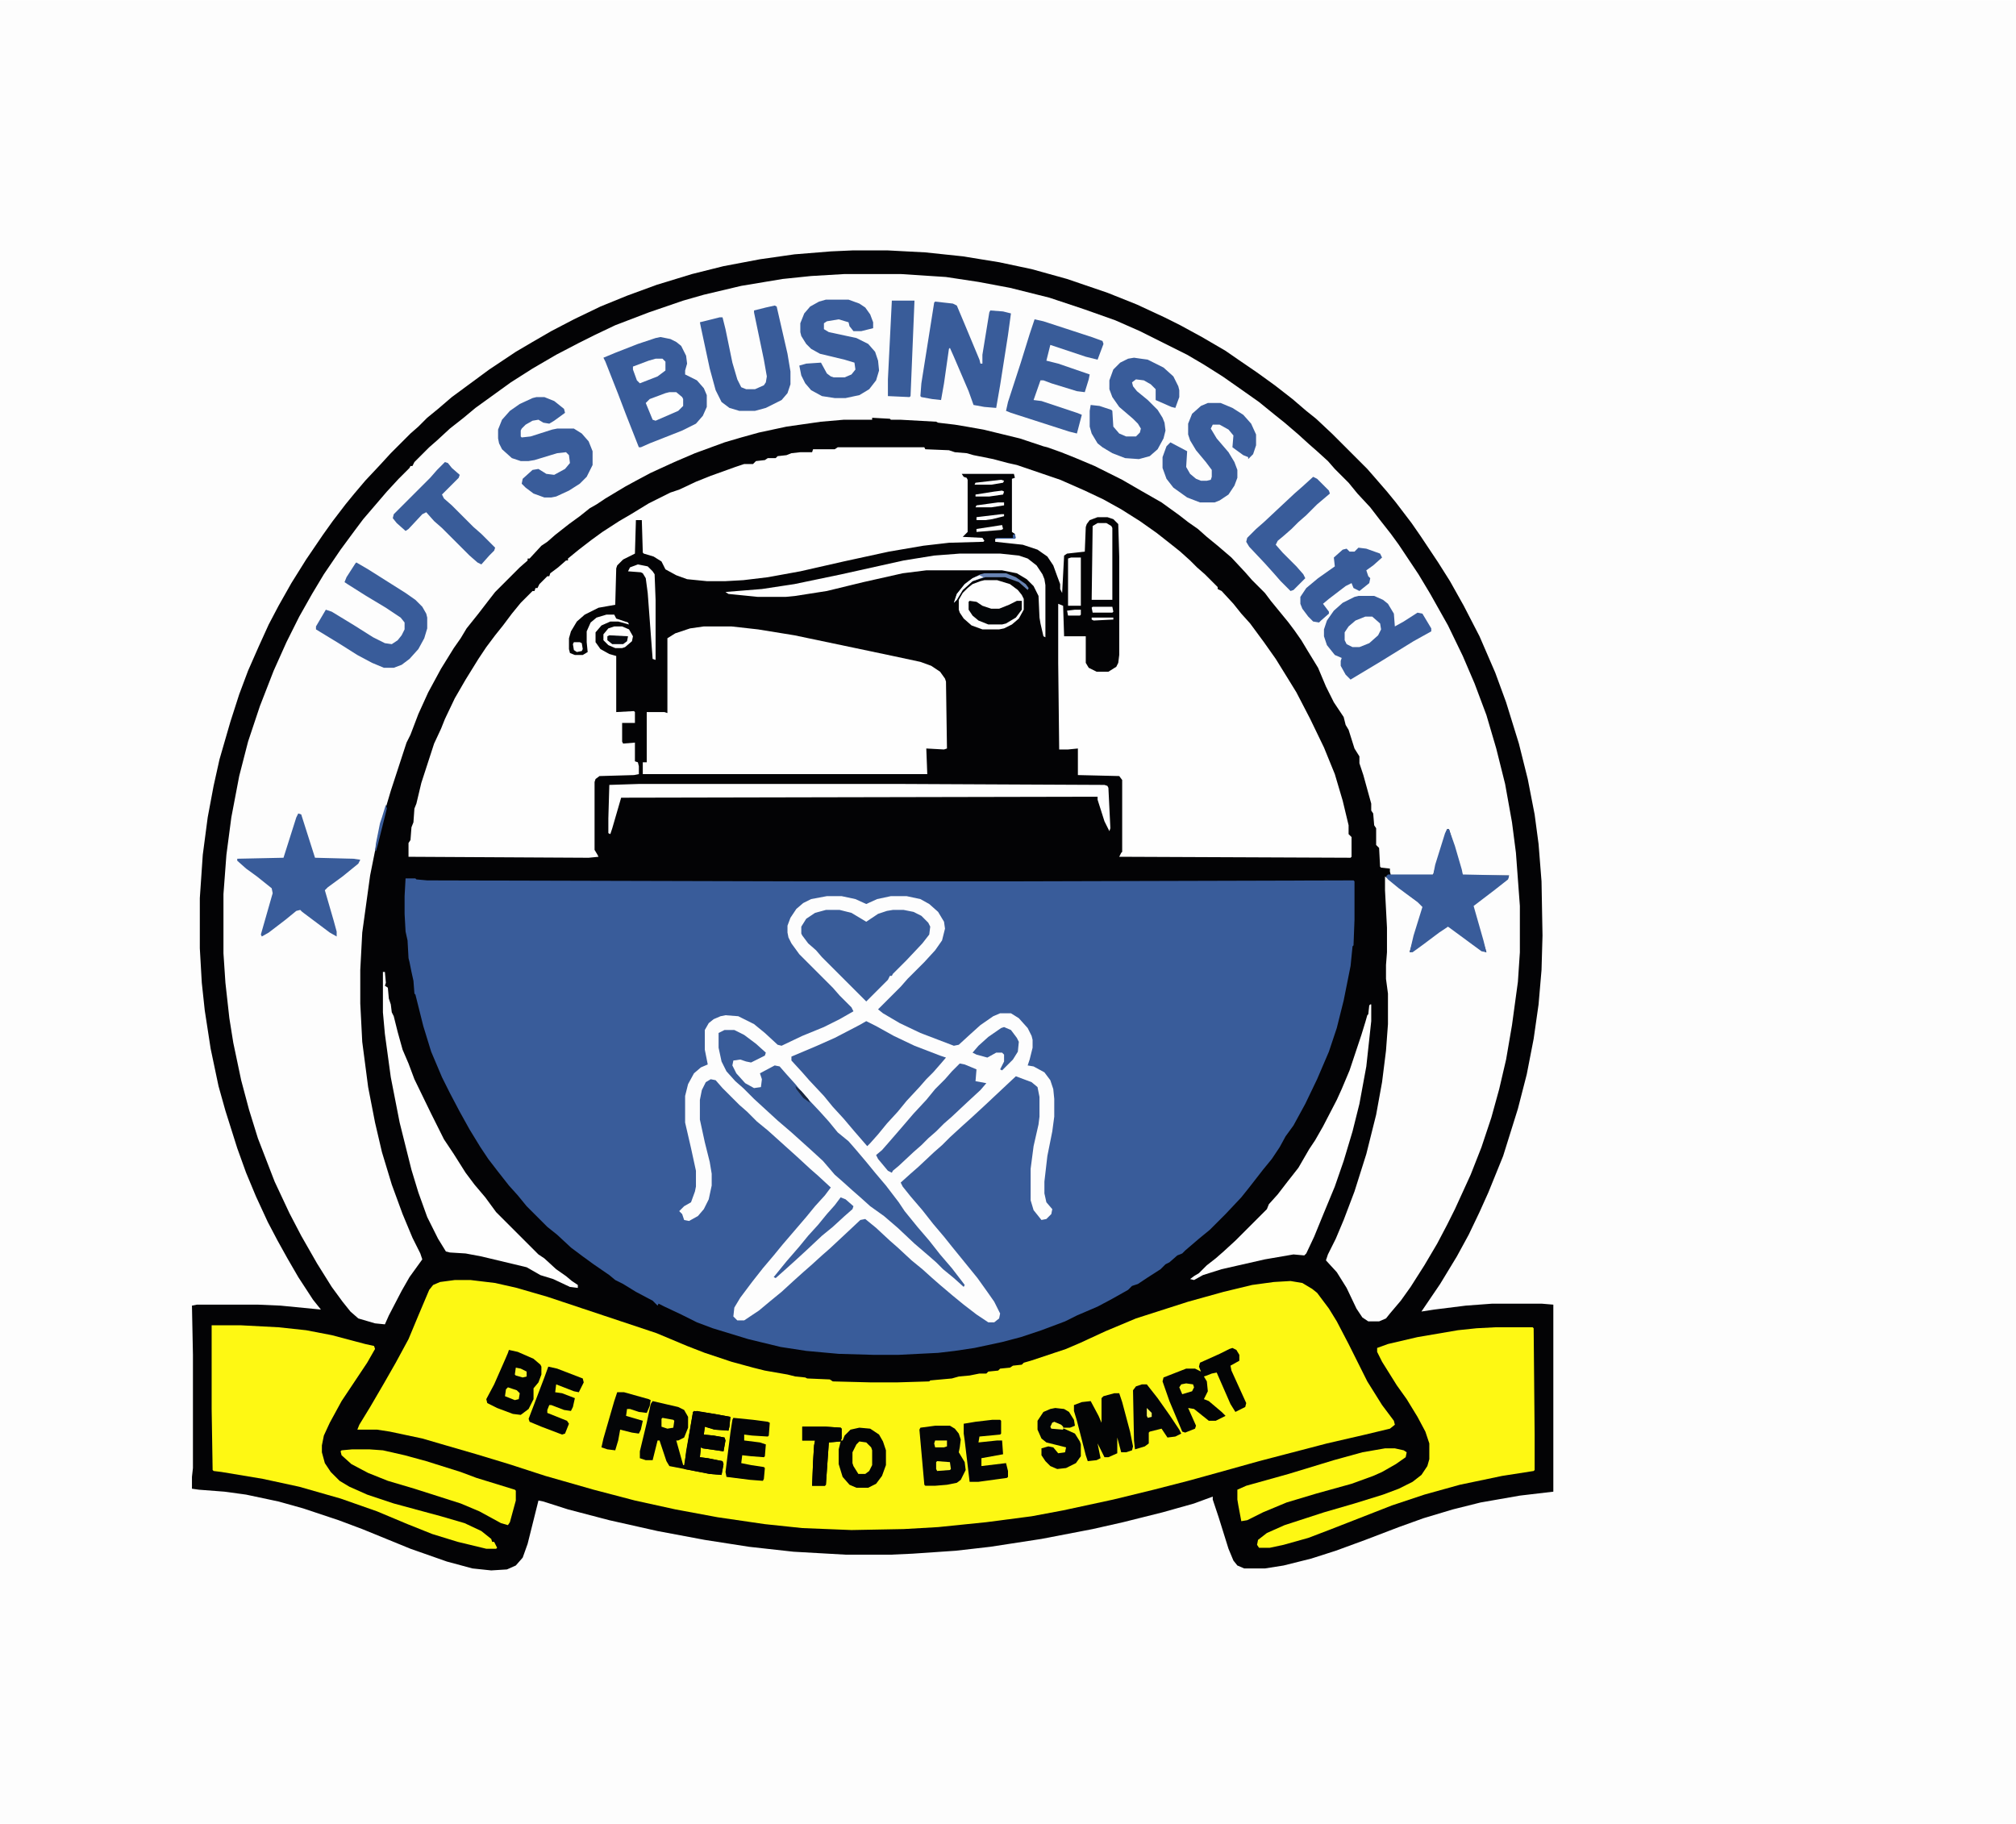 <?xml version="1.0" encoding="UTF-8"?>
<svg version="1.1" viewBox="0 0 2048 1852" width="661" height="598" xmlns="http://www.w3.org/2000/svg">
<path transform="translate(0)" d="m0 0h2048v1852h-2048z" fill="#FDFDFD"/>
<path transform="translate(866,254)" d="m0 0h36l38 2 38 4 37 6 33 7 36 10 41 14 30 12 28 13 16 8 22 12 24 14 13 9 19 13 18 13 18 14 14 12 10 8 16 15 36 36 7 8 13 15 9 11 16 21 9 13 18 27 12 19 14 25 16 31 16 37 11 30 13 42 9 36 7 36 4 30 3 38 1 55-1 35-3 35-5 35-7 36-9 35-15 48-15 37-9 20-11 23-12 22-17 28-19 28 13-2 32-4 27-2h50l12 1v190l-34 4-40 7-28 7-30 9-25 9-34 13-30 11-25 8-28 7-19 3h-21l-7-3-4-5-5-12-10-32-6-18v-3l-19 7-32 9-40 10-31 7-52 10-52 8-35 4-44 3-22 1h-46l-53-3-45-5-45-7-48-9-49-11-42-11-25-8-5-1-11 44-5 14-7 8-9 4-16 1-19-2-26-7-37-13-49-20-24-9-36-12-25-7-33-7-22-3-26-2-7-1v-12l1-9v-115l-1-50 5-1h62l23 1 41 4-8-10-15-23-11-19-10-18-10-19-12-26-10-24-9-25-12-38-7-25-8-38-6-39-3-28-2-35v-51l3-44 5-38 6-32 6-27 11-38 9-28 9-24 11-25 10-22 10-19 13-23 15-24 17-25 10-14 13-17 9-11 11-13 15-16 11-12 20-20 8-7 9-9 11-9 14-12 38-28 27-18 17-10 19-11 23-12 27-13 27-11 30-11 36-11 32-8 37-7 35-5 37-3z" fill="#030305"/>
<path transform="translate(412,892)" d="m0 0h10l1 1 11 1 377 1h205l359-1 1 1v39l-1 26-1 1-2 20-7 35-7 28-8 24-12 28-12 25-12 22-8 11-6 11-8 12-9 11-14 18-8 10-16 17-16 16-11 9-14 12-3 3-5 2-8 7-4 2-5 5-14 9-9 6-6 2-4 4-16 9-15 8-21 9-12 6-24 9-21 7-19 5-28 6-20 3-17 2-40 2h-26l-35-1-33-3-26-4-33-8-36-11-16-6-16-8-17-8-6-3-1 2-5-5-17-9-13-8-8-4-6-5-16-11-11-8-12-9-14-13-10-8-21-21-9-11-9-10-11-14-10-13-8-12-11-18-10-18-10-19-8-16-11-26-8-26-8-32-1-1-1-13-2-9-2-10-1-4-1-18-2-9-1-18v-18z" fill="#395C9A"/>
<path transform="translate(858,278)" d="m0 0h57l46 3 33 5 32 6 40 10 36 12 31 11 25 11 48 24 17 10 19 12 20 14 17 12 16 13 10 8 14 12 11 10 8 7 11 10 7 8 14 14 9 11 13 14 10 13 11 14 8 11 20 30 12 20 18 32 15 31 12 28 12 32 10 34 9 36 7 39 4 31 4 54v47l-2 30-6 44-6 35-7 30-8 29-10 30-11 28-16 35-8 16-10 19-13 22-14 22-10 14-11 13-4 5-7 3h-11l-6-4-6-9-10-21-10-16-11-12 2-6 8-16 8-19 11-29 12-38 10-40 6-33 4-32 2-27v-31l-2-15v-14l1-13v-25l-2-38v-14l8 6 15 12 16 12-8 27-6 20 7-4 19-14 12-9 7 4 18 14 10 7 5 2-7-22-7-25 11-9 12-9 13-10 1-3h-47l-3-9-8-28-3-10h-2l-3 10-11 36-2 1h-41l-1-4v-3l-9-1-1-1-1-19-3-3v-17l-2-3-1-12-2-3v-7l-8-29-4-12v-7l-5-8-6-19-3-5-2-8-10-15-8-16-8-19-11-18-6-10-7-10-6-8-18-22-6-8-13-13-7-8-14-15-14-12-11-9-9-8-10-7-9-7-18-13-21-12-19-11-28-14-19-8-15-6-14-5-4-1-24-8-37-9-17-3-12-2-17-2-2-1-36-2h-10l-1-1-18-1v2h-29l-23 2-35 5-28 6-18 5-17 5-30 11-21 9-24 11-15 8-11 6-20 12-9 6-7 4-10 8-11 8-14 11-8 7-6 4-12 13h-2v2l-8 7-25 25-7 9-10 13-12 15-6 10-7 10-13 21-13 24-10 22-8 21-4 8-16 49-8 27-5 19-8 40-8 58-2 38v34l2 39 6 46 7 36 7 30 10 33 11 30 10 24 8 16 2 6-13 18-8 14-13 25-4 9-10-1-17-5-8-7-8-10-11-15-15-24-16-28-12-23-15-32-17-44-9-29-8-30-8-38-4-25-4-36-2-30v-60l3-40 5-38 8-42 9-35 12-36 14-36 13-29 13-26 13-23 12-20 17-25 14-19 9-12 24-28 12-13 11-11 1-2h2l2-4 15-15 8-7 13-12 14-11 12-10 36-26 22-14 24-14 23-12 16-8 21-10 34-13 35-12 21-6 38-9 42-7 29-3z" fill="#FDFDFD"/>
<path transform="translate(462,1300)" d="m0 0h16l25 3 22 5 31 9 111 37 31 13 18 7 27 9 22 6 12 3 23 4 8 2 10 1 2 1 23 1 3 2 39 1h26l33-1 1-1 22-2 7-2 11-1 10-2h7l2-2 10-1 2-2 10-1 3-2 9-1 2-2 7-2 36-12 14-6 26-12 31-13 53-17 36-10 29-7 22-3 17-1 12 2 10 6 5 4 12 16 8 13 12 23 19 38 15 24 12 16 1 4-5 4-25 6-39 9-69 18-43 12-29 8-35 9-41 10-51 11-32 6-46 6-49 5-35 2-53 1-50-2-38-4-48-7-43-8-41-9-42-11-49-14-37-12-33-10-31-9-24-7-33-7-13-2h-20l2-5 11-18 14-24 12-21 13-24 10-24 11-26 4-5 7-3z" fill="#FDF813"/>
<path transform="translate(851,454)" d="m0 0h88l1 2 24 1 6 2 12 1 7 2 20 4 15 4 9 2 44 15 25 11 19 9 18 10 19 12 17 12 14 11 10 8 10 9 7 7 8 7 13 13v2l4 2 12 13 8 10 9 10 14 19 12 17 13 21 8 13 14 27 14 29 11 27 8 27 6 25v9l3 3v20l-1 1-235-1 2-4 1-1v-73l-3-4-42-1v-27l-10 1h-9l-1-88v-60l5 2 1 31h22v27l3 5 8 4h12l8-5 2-4 1-8v-100l-1-33-5-5-6-2h-10l-8 3-3 4-1 3-1 25-18 2-3 2-2 38-2-4v-5l-3-8-4-11-6-9-10-7-15-5-28-3v-3l20-1v-4l-3-2v-54l3-1-1-4h-53l2 3 3 1 1 2v53l-5 5 20 1 2 3-1 1-35 1-26 3-35 6-46 10-44 10-33 6-25 3-18 1h-19l-20-2-11-4-11-6-4-8-8-5-10-3-1-1-1-33h-6l-1 34-12 6-6 6-1 3-1 37-17 3-14 7-8 7-6 10-2 7v11l1 4 5 2h8l5-3-1-10v-11l4-9 6-5 10-3h8l2 4 12 4 1 2-11-3h-8l-9 4-6 7v10l5 7 9 5 7 2v57l18-1 1 1v11h-13v19l1 2 12-1v19l3 1 1 4v8l-5 1-35 1-4 3-1 3v69l3 5 1 2-10 1-183-1v-14l2-3 1-13 2-5 1-14 2-5 5-21 13-40 7-15 4-10 10-21 11-19 13-21 8-12 9-12 8-10 9-12 9-11 12-12h2l1-3h2l2-4 8-8h2l1-3 8-6 8-7h2v-2l11-9 13-10 11-8 17-11 12-7 18-11 22-11 9-3 17-8 15-6 25-9 9-3h9l3-3 9-1 3-2h8l2-2 9-1 5-2 9-1h12l1-3h22z" fill="#FEFEFE"/>
<path transform="translate(840,910)" d="m0 0h15l14 3 11 5 11-5 14-3h16l14 3 9 5 9 8 6 10 1 7-3 12-7 10-11 12-17 17-7 8-23 23 5 4 17 10 21 10 34 13 5-1 12-11 10-9 13-9 7-3h11l8 5 9 10 4 8 1 4v8l-3 12-2 6 6 1 11 6 6 8 3 9 1 10v18l-2 15-5 25-3 26v12l2 9 6 7-1 5-5 5-5 1-8-10-3-10v-32l3-23 5-22 1-8v-20l-2-10-6-5-16-6-32 30-13 12-10 9-12 11-8 8-8 7-16 15-8 7-10 9 2 4 8 10 12 14 11 14 11 13 8 10 26 32 10 14 7 10 6 12-1 5-5 4h-6l-12-8-13-10-11-9-13-11-8-7-10-9-11-9-14-13-8-7-14-13-11-9-5 1-16 15-15 14-8 7-11 10-8 7-10 9-12 11-11 9-12 10-15 10h-7l-4-4 1-9 6-10 12-16 11-14 11-13 9-11 24-28 9-11 10-11 6-8-13-12-8-7-13-12-30-27-11-9-10-10-8-7-17-17-7-8-5-1-5 3-4 8-2 10v20l5 23 5 20 2 12v12l-3 14-5 10-6 7-9 5-5-1-2-6-3-3 5-5 7-4 4-11 1-5v-16l-5-23-6-26v-27l3-12 6-11 7-6 7-3-3-15v-20l4-7 5-4 7-3 5-1 13 1 16 8 11 9 13 12 4 1 21-10 22-9 16-8 14-8-2-4-12-12-7-8-34-34-8-11-3-6-1-5v-7l3-8 6-9 7-6 8-4z" fill="#FDFDFD"/>
<path transform="translate(715,636)" d="m0 0h28l27 3 37 6 62 13 38 8 28 6 11 4 9 6 5 7 1 3 1 68-3 1-18-1 1 26h-289v-12h4v-51h18l3 1v-76l8-5 15-5z" fill="#FEFEFE"/>
<path transform="translate(215,1346)" d="m0 0h30l38 2 28 3 26 5 34 9 9 2 1 3-8 14-26 39-12 22-6 13-2 10v7l3 11 6 9 9 9 10 6 18 8 27 9 48 13 24 7 17 8 10 8 1 3h2l3 6-1 1h-10l-29-7-26-8-25-10-31-13-37-13-42-12-37-8-42-7-8-1-1-1-1-62z" fill="#FEF813"/>
<path transform="translate(1519,1348)" d="m0 0h38l1 1 1 108v36l-1 1-32 5-43 9-36 10-33 11-64 25-21 8-25 7-14 3h-11l-2-3 1-5 9-7 18-8 40-13 31-9 29-9 16-6 14-7 9-7 6-9 2-7v-16l-4-12-8-15-11-18-10-14-15-24-5-10v-4l11-4 30-7 41-7 19-2z" fill="#FEF813"/>
<path transform="translate(389,987)" d="m0 0h2l1 11-1 3 3 2 1 11 2 6 1 8 2 4 4 16 5 18 6 14 6 16 17 35 13 26 10 15 12 19 9 12 11 13 11 15 43 43 6 4 12 11 10 7 6 5 6 4v3l-8-1-17-8-13-4-14-8-46-11-16-3-16-1-4-1-8-13-11-22-9-25-7-23-12-48-9-46-6-44-2-22z" fill="#FEFEFE"/>
<path transform="translate(880,1037)" d="m0 0 10 5 18 10 21 10 26 10 6 2-6 7-7 8-7 7-7 8-13 14-9 11-11 12-9 11-8 9-3 3-13-15-11-13-11-12-9-11-15-16-7-8-11-12v-4l26-11 18-8 25-13z" fill="#385A97"/>
<path transform="translate(1392,1020)" d="m0 0h1v17l-5 46-7 38-7 28-9 30-9 26-12 29-9 22-8 17-2 2-11-1-29 5-44 10-19 6-9 5-4-1 4-3 5-3 8-8 9-7 8-7 12-11 32-32 2-5 9-10 10-13 11-14 11-19 6-9 8-14 14-27 5-11 8-19 12-36 4-13 2-7 1-1 1-9z" fill="#FEFEFE"/>
<path transform="translate(736,1046)" d="m0 0h10l10 5 12 9 10 9-1 3-14 7-5-1-6-2-7 1-1 5 4 8 9 10 9 5 7-1 1-8-2-6 15-8 5 1 7 8 9 10 9 11 16 17 9 10 9 11 11 9 7 8 11 13 9 11 11 13 13 17 6 9 13 16 12 14 11 14 12 14 10 13 3 4-1 2-10-9-11-9-7-7-8-7-14-12-17-16-14-12-14-10-10-9-8-7-10-9-8-7-12-14-12-11-20-18-14-12-24-22-11-11-8-7-9-10-5-10-3-14v-15z" fill="#395C99"/>
<path transform="translate(671,342)" d="m0 0 10 2 6 3 5 4 5 10 1 8-2 7v4l12 6 7 8 3 7v12l-4 9-7 8-14 7-33 13-9 4h-2l-13-33-8-21-13-33-2-4 12-5 23-9 18-6z" fill="#395C9A"/>
<path transform="translate(839,924)" d="m0 0h14l12 3 15 9 12-8 9-3 6-1h11l10 2 8 4 7 7 2 4-1 8-7 9-16 17-14 14-1 2h-2l-2 4-22 22-45-45-6-7-8-7-6-8-1-2v-7l5-8 9-6z" fill="#395C99"/>
<path transform="translate(650,796)" d="m0 0h259l213 1 3 1 1 2 2 41-1 3-5-10-7-22v-3l-484 1-9 31-2 6-2-1v-15l1-34z" fill="#FEFEFE"/>
<path transform="translate(950,306)" d="m0 0 18 2 4 2 8 19 15 36 1 4h2v-9l7-43 1-2 13 1 8 2-3 22-8 51-4 23-12-1-11-2-5-14-15-35-4-9-1 1-5 35-3 17-9-1-11-2-1-1 1-13 10-63 3-19z" fill="#395C9A"/>
<path transform="translate(1470,842)" d="m0 0h2l6 17 7 24 1 5 47 1-1 4-14 11-21 16 10 35 3 12-5-1-34-25-9 6-16 12-11 8h-3l4-17 9-29-5-5-19-14-11-9-2-3 2-2h46l2-10 10-32z" fill="#395C9A"/>
<path transform="translate(303,826)" d="m0 0 3 1 14 44 39 1 7 1-2 4-16 13-15 11-3 3 9 31 3 11v5l-7-4-28-21-2-2-4 1-11 9-17 13-7 4-1-2 12-42-1-5-15-12-11-8-9-8v-2l47-1 13-41z" fill="#395C9A"/>
<path transform="translate(1051,324)" d="m0 0 9 2 49 16 11 4 1 3-6 16-12-3-36-12-4 16 12 3 32 11-1 5-4 13-8-1-26-8-8-3h-3l-7 20 8 1 36 12 5 2-5 19-8-2-59-19-5-2 2-9 13-40 9-29z" fill="#395C99"/>
<path transform="translate(1380,605)" d="m0 0h16l9 4 5 4 6 10 1 13 9-5 14-9 5 1 9 15v3l-18 10-34 21-30 18-5-5-5-9v-5l1-3-7-3-8-10-3-9v-7l3-9 7-10 9-8 12-6z" fill="#395C9A"/>
<path transform="translate(1227,409)" d="m0 0h13l12 5 11 7 8 9 5 11v11l-3 9-5 5v-2l-5-2-11-8 1-12-5-6-9-5h-7l-2 4 6 10 12 14 6 10 3 8v8l-3 8-6 9-9 6-5 2h-15l-13-5-14-10-7-9-4-11v-11l4-11 4-4 17 9-1 16 4 7 6 5 5 2h6l4-1 1-3v-7l-6-8-10-12-6-10-2-6v-11l4-10 9-8z" fill="#3A5D9B"/>
<path transform="translate(545,403)" d="m0 0h8l10 4 10 8 1 4-11 8-5 3-6-1-5-3-6 1-7 4-4 4-1 2v6l1 1 9-1 22-7 5-1h17l8 5 7 8 4 10v14l-6 12-7 7-11 7-13 6-5 1h-7l-11-4-8-6-4-4 1-5 10-9 6-1 8 5 8 1 11-6 5-6-1-8-3-3-9 1-23 7-6 1h-8l-9-3-10-9-3-6-1-5v-9l4-10 8-9 10-7 13-6z" fill="#395C9A"/>
<path transform="translate(1152,363)" d="m0 0 14 2 16 8 10 9 5 10 1 4v7l-4 11-4-1-16-7v-11l-5-5-7-4-8-1-4 3 1 4 4 5 11 9 10 10 5 8 2 5 1 8-2 8-6 11-8 7-11 3-14-1-13-5-10-6-5-4-6-10-2-7v-16l1-6 9 1 12 4 1 1 1 16 6 7 7 3h10l4-4 1-4-3-5-5-5-14-12-7-10-3-8v-9l4-11 7-7 8-4z" fill="#395C9A"/>
<path transform="translate(839,304)" d="m0 0h23l11 4 6 4 5 7 3 8v6l-12 3h-8l-4-5-1-4-10-3-12 2-3 2v6l5 3 28 6 12 6 7 8 3 9 1 10-3 10-7 9-10 6-14 3h-11l-13-2-11-6-6-7-4-8-2-10 7-2 15-1 6 11 4 3 3 1h11l7-3 4-5-1-7-10-3-25-6-9-5-5-5-5-8-1-4v-9l4-10 6-7 9-5z" fill="#3A5D9B"/>
<path transform="translate(358,1472)" d="m0 0h17l14 1 22 5 22 6 35 11 16 6 39 12 1 1v10l-6 22-2 3-7-2-22-12-19-8-47-15-27-8-20-8-17-9-10-9-1-4 1-1z" fill="#FEF814"/>
<path transform="translate(787,310)" d="m0 0 2 1 11 48 3 18v13l-3 9-6 7-16 8-11 3h-16l-10-3-8-6-6-12-6-22-9-42-1-5 20-5h3l3 12 7 34 5 17 4 8 5 2h9l9-4 2-3 1-6-3-17-10-48v-2l12-3z" fill="#395C9A"/>
<path transform="translate(362,571)" d="m0 0 12 7 38 24 10 7 7 7 4 7 1 4v11l-3 10-6 11-9 10-8 6-8 3h-10l-12-5-15-8-19-12-23-14v-3l10-17 6 2 23 14 19 12 12 6 7 1 6-4 4-5 3-6v-7l-4-5-15-10-20-12-19-12-3-2 2-5 9-14z" fill="#395C9A"/>
<path transform="translate(1407,1471)" d="m0 0h10l9 2 3 2-1 5-10 7-14 8-9 4-22 8-36 10-30 9-24 10-16 8-6 1-3-16-1-6v-10l9-4 43-12 46-14 29-8z" fill="#FEF814"/>
<path transform="translate(975,562)" d="m0 0h41l19 2 9 3 9 7 6 9 2 5 1 6v53l-2-1-3-13-1-6-1-22-5-10-7-7-10-6-15-3h-77l-24 3-40 9-37 9-32 5-10 1h-28l-30-3-3-2 37-3 33-5 48-10 63-14 31-5z" fill="#FEFEFE"/>
<path transform="translate(663,1423)" d="m0 0 26 6 6 3 4 7v11l-4 10-6 3h-2l7 25h1l9-54 4-1 34 6-1 10-1 4-14-1-10-3-1 8 10 1 11 2 1 3-2 11-21-3-2-1-1 10 8 1 15 3 1 3-2 11-12-1-41-8-3-5-7-21h-2l-5 20h-7l-6-2v-7l7-29 4-19z" fill="#030406"/>
<path transform="translate(975,1080)" d="m0 0 5 1 12 5-1 12 11 2-6 7-13 12-16 15-8 7-8 8-8 7-7 7-8 7-15 14-6 5-1 2-4-2-10-12-2-4 6-5 7-8 13-15 12-14 13-14 9-11 10-10 7-8z" fill="#395B99"/>
<path transform="translate(815,1449)" d="m0 0h24l15 1 1 1v10l-1 2h2l2-5 6-6 9-2 11 1 9 6 4 7 3 9v15l-4 11-6 8-8 4h-12l-7-3-7-8-4-13v-15l2-8-12 1-3 43-1 1h-13l1-25 1-16 1-5h-13z" fill="#030405"/>
<path transform="translate(452,469)" d="m0 0 3 1 4 5 8 7-1 3-17 17 2 4 8 7 22 22 8 7 14 14-1 3-5 5-8 9-4-2-8-7-28-28-8-7-8-9-4 2-14 15-3 2-9-8-4-5 1-4 37-37 7-8z" fill="#395C99"/>
<path transform="translate(1252,1369)" d="m0 0 4 2 3 5v6l-9 5 1 5 15 33-1 4-10 5-5-8-14-32-5 1-5 2-3 1 3 5 1 10-4 8 5 2 13 11 4 4-10 5h-7l-15-12-6-1 8 18-1 3-10 4-3-1-13-31-7-20 1-4 23-9h9l6 3-2-5 1-4 20-9 10-5z" fill="#030405"/>
<path transform="translate(1334,484)" d="m0 0 4 2 12 12 1 3-13 11-11 11-8 7-7 7-8 7-6 5-2 4 7 8 14 14 7 8 2 4-12 12-3 1-10-10-7-8-9-10-16-17-3-5 1-4 9-9 8-7 31-29 8-7z" fill="#395C9A"/>
<path transform="translate(1e3 589)" d="m0 0h13l13 4 8 6 4 5 2 4v11l-5 9-7 6-8 4-5 1h-17l-11-4-8-7-4-6-1-3v-10l4-7 5-5 5-4 8-3z" fill="#FEFEFE"/>
<path transform="translate(1132,1415)" d="m0 0h5l3 9 8 30 3 15-1 4-6 2h-5l-4-15v16l-9 4h-4l-7-14 3 15-4 2-9 1-2-6-9-35-3-10v-6l8-3 9-1 8 15 3 7v-25l2-2z" fill="#030405"/>
<path transform="translate(1380,556)" d="m0 0 8 1 14 5 2 4-9 8-7 5 2 6 2 2-1 5-10 8-6-3-2-5-6 3-17 13-6 5 6 8v2l-8 7-2 2-6-1-5-5-6-8-2-5v-7l6-9 12-10 17-12-1-9 9-8 4-1 3 3h5z" fill="#395C9A"/>
<path transform="translate(517,1371)" d="m0 0 9 2 16 7 7 6 1 2v8l-3 8-5 6v11l-5 10-8 6-8-1-16-6-10-5-1-4 8-15 11-25 3-7z" fill="#030405"/>
<path transform="translate(950,1448)" d="m0 0h15l5 3 4 5 2 6-1 8-1 5 6 10 1 8-5 10-4 3-10 2-12 1h-10l-1-1-5-56 1-2z" fill="#040507"/>
<path transform="translate(906,305)" d="m0 0h23l-4 97-1 1-22-1v-17z" fill="#395C99"/>
<path transform="translate(745,1440)" d="m0 0 20 2 15 2 2 1-1 13-1 1-16-1-8-1v6l16 2 6 2-1 12-1 1-13-1-9-1-1 8 10 2 13 2 1 1-1 11-1 2-13-1-24-3-1-5 5-40 2-13z" fill="#030407"/>
<path transform="translate(1008,1442)" d="m0 0h8l1 1v13l-1 1-21 2-1 6 19-2h5l1 14-22 4v8l25-3 2 8v6l-1 1-29 4h-9l-5-42-1-7v-10l12-2z" fill="#030407"/>
<path transform="translate(557,1388)" d="m0 0 9 2 26 10 1 4-5 10-5-1-18-7-1 8 7 1 13 5-2 9-2 4-7-1-13-5h-2l-2 5v3l20 8 2 3-4 10-3 1-21-8-12-5-1-3 16-42z" fill="#030406"/>
<path transform="translate(705,1433)" d="m0 0 21 3 16 3-1 10-1 4-14-1-10-3-1 8 10 1 11 2 1 3-2 11-21-3-2-1-1 10 8 1 15 3 1 3-2 11-12-1-26-5 2-18 7-40z" fill="#030406"/>
<path transform="translate(1072,1430)" d="m0 0 9 1 5 3 5 8 1 6-5 2h-7l-3-3-6-2h-2l-1 5 13 1 11 5 5 8 1 3v12l-5 7-10 5-9 1-7-3-5-5-4-6v-7l7-2 5 1 5 6 7-1 1-5-20-5-5-4-4-9v-9l6-9 7-3z" fill="#030507"/>
<path transform="translate(1160,1406)" d="m0 0h5l11 14 12 17 10 15 2 4-6 3-8 1-6-9-12 3-1 1v11l-4 3-10 3-1-9-1-51 3-4z" fill="#030407"/>
<path transform="translate(1115,531)" d="m0 0h9l5 3 1 2v73h-21l1-75z" fill="#FEFEFE"/>
<path transform="translate(627,1414)" d="m0 0h7l25 7 2 1-1 6-3 7-8-1-9-3h-3l-1 7 17 5-2 9-2 4-7-1-12-3-2 11-3 10-8-1-6-2 2-9 11-38z" fill="#040507"/>
<path transform="translate(815,1449)" d="m0 0h24l15 1 1 1v10l-1 3-12 1-3 43-1 1h-13l1-25 1-16 1-5h-13z" fill="#030406"/>
<path transform="translate(1020,1043)" d="m0 0 7 3 6 8 2 4-1 10-5 8-11 11-2-1 4-8v-7l-2-2h-6l-9 5-11-3-4-2 6-7 10-9 13-9z" fill="#395C99"/>
<path transform="translate(854,1216)" d="m0 0 5 2 8 7-1 3-8 7-12 11-11 9-16 15-12 11-10 9-9 8-2-1 13-16 13-15 9-11 10-11 9-11 8-9z" fill="#3A5D9B"/>
<path transform="translate(985,610)" d="m0 0 7 1 6 4 9 3h8l10-4 8-4h5v9l-6 8-10 6-4 1h-14l-10-4-6-5-4-6v-8z" fill="#030507"/>
<path transform="translate(1387,626)" d="m0 0h7l8 7 1 6-3 6-9 8-10 4h-7l-6-3-2-4v-8l4-6 7-6z" fill="#FEFEFE"/>
<path transform="translate(680,398)" d="m0 0h7l6 5 1 2v7l-5 5-23 10-3-1-7-17 4-4 16-6z" fill="#FEFEFE"/>
<path transform="translate(1088,566)" d="m0 0h10v49h-13v-48z" fill="#FEFEFE"/>
<path transform="translate(648,573)" d="m0 0 10 2 5 5 2 3 1 26v61l-3-1-5-67-2-15-3-5-2-1-13-1 2-4z" fill="#FEFEFE"/>
<path transform="translate(873,1464)" d="m0 0 7 1 5 5 1 3v15l-3 6-4 3h-7l-5-8-1-3v-11l4-8z" fill="#FEF816"/>
<path transform="translate(666,364)" d="m0 0h7l3 3v9l-8 6-18 7-3-3-4-11v-3l16-6z" fill="#FEFEFE"/>
<path transform="translate(624,636)" d="m0 0h8l7 3 4 7-1 5-7 6-3 1h-7l-7-3-5-5v-6l5-6z" fill="#FEFEFE"/>
<path transform="translate(1e3 582)" d="m0 0h22l10 4 10 7 3 4-1 2-9-8-14-5h-20l-13 4-10 9-6 10-3 3 3-9 8-10 8-6 8-4z" fill="#6883B2"/>
<path transform="translate(619,645)" d="m0 0 19 1-1 5-4 3h-11l-5-4v-4z" fill="#070A10"/>
<path transform="translate(516,1409)" d="m0 0 9 3 3 3-1 6-4 1-10-4 1-7z" fill="#FEF81F"/>
<path transform="translate(1110,616)" d="m0 0h20l1 5-1 1h-20l-1-5z" fill="#FEFEFE"/>
<path transform="translate(952,1484)" d="m0 0 13 1 1 7-1 1-13 1-1-2v-7z" fill="#FEF82C"/>
<path transform="translate(673,1440)" d="m0 0 11 2 1 1-1 7-6 1-6-2v-8z" fill="#FEF821"/>
<path transform="translate(1205,1405)" d="m0 0 7 1 1 3-2 4-10 3-3-7 2-3z" fill="#FEF81D"/>
<path transform="translate(1018,533)" d="m0 0 1 4-2 1-25 2v-3z" fill="#FEFEFE"/>
<path transform="translate(1018,498)" d="m0 0 2 1-1 3-14 2h-14v-2l19-3z" fill="#FEFEFE"/>
<path transform="translate(524,1389)" d="m0 0 5 1 6 3v5l-4 1-7-2-1-1z" fill="#FEF829"/>
<path transform="translate(950,1463)" d="m0 0h12v6l-3 1h-9l-1-4z" fill="#FEF827"/>
<path transform="translate(1017,522)" d="m0 0h3v2l-12 3-7 1h-9v-3z" fill="#FEFEFE"/>
<path transform="translate(1014,510)" d="m0 0h6v3l-13 2h-16l1-2z" fill="#FEFEFE"/>
<path transform="translate(1017,487)" d="m0 0 3 1-1 2-12 2h-17l1-2z" fill="#FEFEFE"/>
<path transform="translate(392,817)" d="m0 0 1 4-9 36-2 7h-1l1-8 4-20 2-6z" fill="#3A5D9B"/>
<path transform="translate(583,652)" d="m0 0h6l2 1 1 6-1 2-5 1-3-2-1-6z" fill="#FEFEFE"/>
<path transform="translate(995,584)" d="m0 0 4 2-11 4-10 9-6 10-3 3 3-9 8-10 8-6z" fill="#FEFEFE"/>
<path transform="translate(1092,619)" d="m0 0h6v5l-1 1h-12l-1-5z" fill="#FEFEFE"/>
<path transform="translate(1071,1444)" d="m0 0 7 3 2 2v3l-12-1-1-2 2-4z" fill="#FEF93B"/>
<path transform="translate(1109,627)" d="m0 0h22v2l-20 1-2-1z" fill="#FEFEFE"/>
<path transform="translate(1165,1430)" d="m0 0 5 5v4l-4 1-1-2z" fill="#FEF956"/>
<path transform="translate(808,1103)" d="m0 0 6 5 7 8 2 4-7-5-7-9z" fill="#18253E"/>
<path transform="translate(1031,542)" d="m0 0 1 4-1 1h-19v-1h17v-3z" fill="#40629E"/>
</svg>
